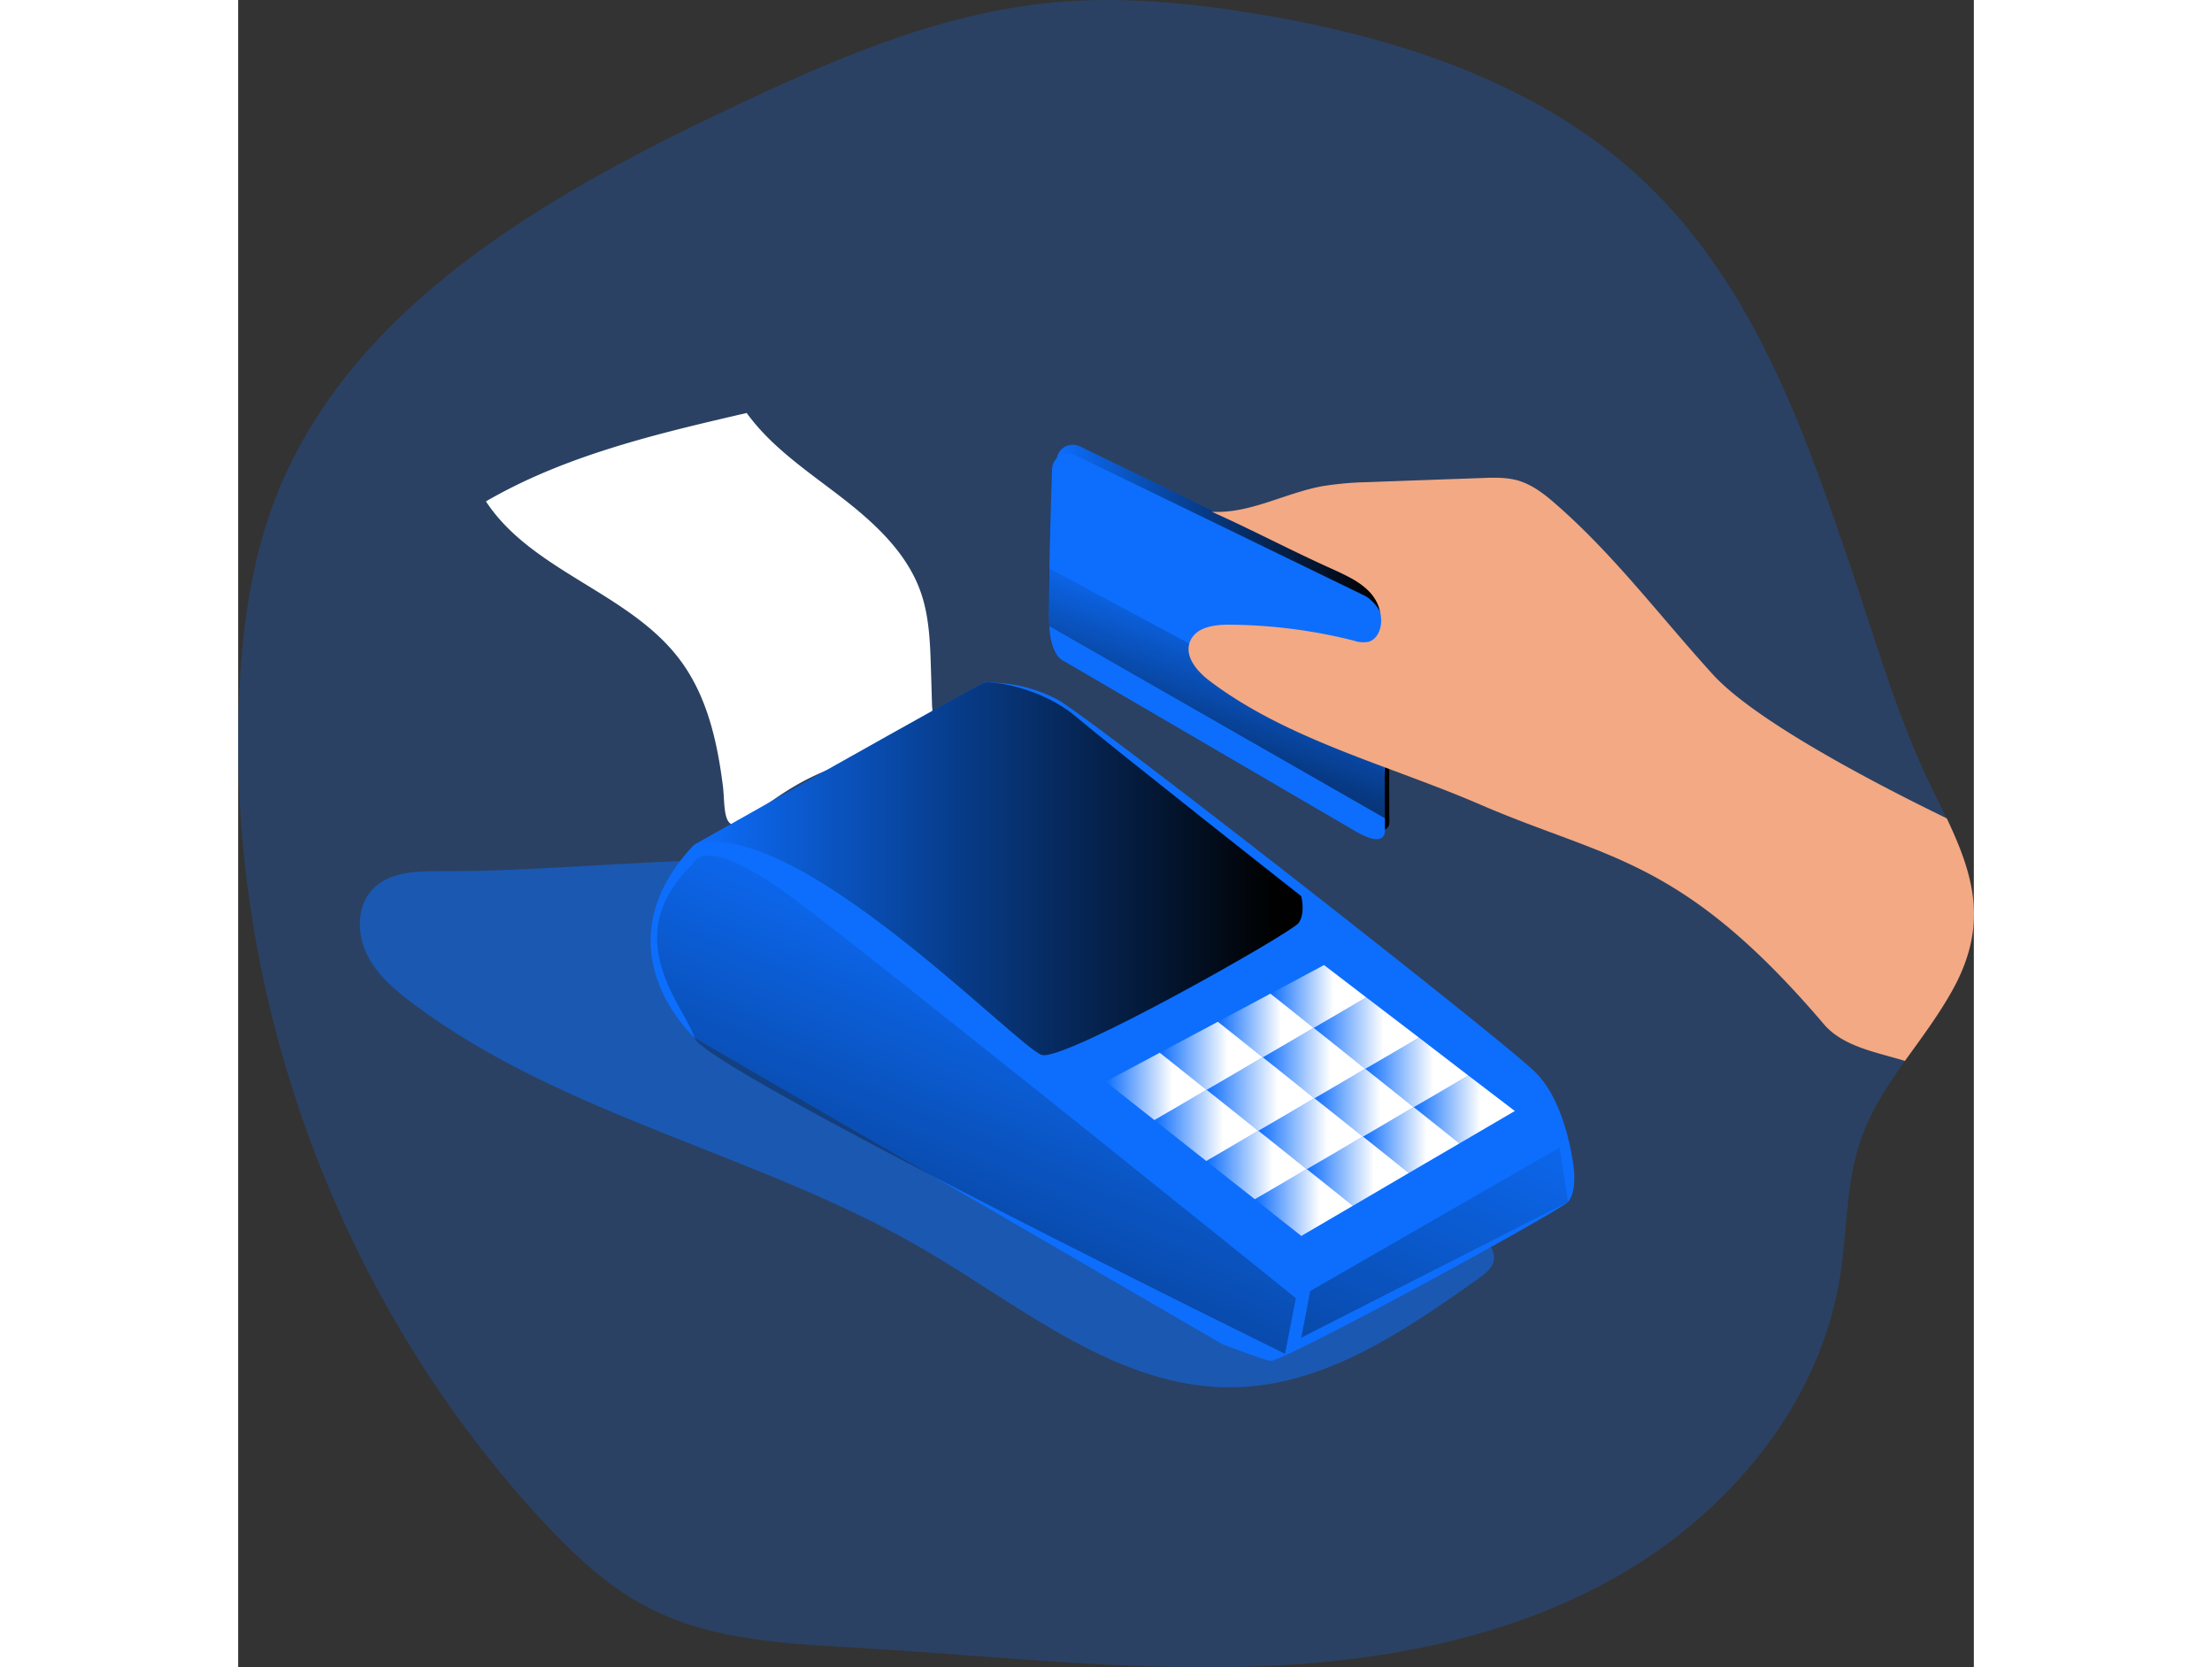 <svg id="Layer_1" data-name="Layer 1" xmlns="http://www.w3.org/2000/svg" xmlns:xlink="http://www.w3.org/1999/xlink" viewBox="0 0 480.26 461.3" width="406" height="306" class="illustration styles_illustrationTablet__1DWOa"><rect x="0" y="0" width="480.26" height="461.3" fill="#333333" stroke="none"/><defs><linearGradient id="linear-gradient" x1="272.18" y1="179.95" x2="365.17" y2="179.95" gradientUnits="userSpaceOnUse"><stop offset="0" stop-color="#010101" stop-opacity="0"></stop><stop offset="0.95" stop-color="#010101"></stop></linearGradient><linearGradient id="linear-gradient-2" x1="279.23" y1="169.87" x2="252.75" y2="244.68" xlink:href="#linear-gradient"></linearGradient><linearGradient id="linear-gradient-3" x1="172.69" y1="243.98" x2="341.15" y2="243.98" xlink:href="#linear-gradient"></linearGradient><linearGradient id="linear-gradient-4" x1="273.93" y1="262.19" x2="167.68" y2="504.49" xlink:href="#linear-gradient"></linearGradient><linearGradient id="linear-gradient-5" x1="356.44" y1="289.86" x2="227.49" y2="583.91" xlink:href="#linear-gradient"></linearGradient><linearGradient id="linear-gradient-6" x1="240.04" y1="300.6" x2="267.97" y2="300.6" gradientUnits="userSpaceOnUse"><stop offset="0" stop-color="#fff" stop-opacity="0"></stop><stop offset="0.66" stop-color="#fff"></stop></linearGradient><linearGradient id="linear-gradient-7" x1="254.99" y1="292.13" x2="283.52" y2="292.13" xlink:href="#linear-gradient-6"></linearGradient><linearGradient id="linear-gradient-8" x1="271.07" y1="283.75" x2="297.59" y2="283.75" xlink:href="#linear-gradient-6"></linearGradient><linearGradient id="linear-gradient-9" x1="285.64" y1="275.71" x2="312.16" y2="275.71" xlink:href="#linear-gradient-6"></linearGradient><linearGradient id="linear-gradient-10" x1="297.59" y1="285.85" x2="326.76" y2="285.85" xlink:href="#linear-gradient-6"></linearGradient><linearGradient id="linear-gradient-11" x1="311.88" y1="296.73" x2="340.41" y2="296.73" xlink:href="#linear-gradient-6"></linearGradient><linearGradient id="linear-gradient-12" x1="325.28" y1="306.98" x2="353.25" y2="306.98" xlink:href="#linear-gradient-6"></linearGradient><linearGradient id="linear-gradient-13" x1="311.24" y1="315.44" x2="337.94" y2="315.44" xlink:href="#linear-gradient-6"></linearGradient><linearGradient id="linear-gradient-14" x1="295.69" y1="324.05" x2="323.94" y2="324.05" xlink:href="#linear-gradient-6"></linearGradient><linearGradient id="linear-gradient-15" x1="281.3" y1="332.73" x2="308.46" y2="332.73" xlink:href="#linear-gradient-6"></linearGradient><linearGradient id="linear-gradient-16" x1="267.86" y1="322.34" x2="295.69" y2="322.34" xlink:href="#linear-gradient-6"></linearGradient><linearGradient id="linear-gradient-17" x1="253.51" y1="311.39" x2="282.29" y2="311.39" xlink:href="#linear-gradient-6"></linearGradient><linearGradient id="linear-gradient-18" x1="283.52" y1="294.14" x2="311.88" y2="294.14" xlink:href="#linear-gradient-6"></linearGradient><linearGradient id="linear-gradient-19" x1="267.97" y1="302.71" x2="297.81" y2="302.71" xlink:href="#linear-gradient-6"></linearGradient><linearGradient id="linear-gradient-20" x1="297.81" y1="305.11" x2="325.28" y2="305.11" xlink:href="#linear-gradient-6"></linearGradient><linearGradient id="linear-gradient-21" x1="282.29" y1="313.68" x2="311.24" y2="313.68" xlink:href="#linear-gradient-6"></linearGradient></defs><title>Card Payment</title><path d="M520.79,277.83c-3.77,6.74-8.47,13-13,19.3-4.9,6.91-9.52,14-12.27,22-4.13,12-3.67,25.15-5.68,37.7-5.54,35.13-30.58,65.18-61.44,82.81s-67,24.09-102.53,25.12-71-3.07-106.47-5.15C199.1,458.41,178,457.71,160,448.36c-11.5-5.92-21-15.06-29.8-24.58C74.42,363.15,43.78,280.13,46.81,197.84c.7-19.08,3.17-38.3,10-56.14,20.31-52.63,74-83.52,125-107.72,28.61-13.61,58.23-26.59,89.73-29.66,18.9-1.83,37.95,0,56.68,3.07,39.07,6.42,78.68,19.22,107.46,46.45,30.47,28.82,44.47,69.34,57.59,108.07,6.88,20.45,13,41.79,22.65,61.15,1.2,2.4,2.33,4.73,3.42,7C526.89,245.92,531,259.64,520.79,277.83Z" transform="translate(-46.6 -3.59)" fill="#0d6efd" opacity="0.24" style="isolation: isolate;"></path><path d="M102.23,244.63c-6.48,0-13.73.2-18.27,4.84s-4.59,12.17-1.82,18,7.83,10.09,13,13.93c41.94,31.34,96,41.53,141.21,67.92,27.4,16,53.93,38.65,85.65,38.13,25.14-.41,47.35-15.56,67.85-30.13,1.83-1.3,3.8-2.82,4.19-5,.57-3.18-2.35-5.79-5-7.69l-94-68.46c-11.34-8.26-22.79-16.58-35.59-22.33C212.9,232.84,151.91,245,102.23,244.63Z" transform="translate(-46.6 -3.59)" fill="#0d6efd" opacity="0.51" style="isolation: isolate;"></path><path d="M172.94,290.78s-27.31-24.66-.25-53.37l80.44-44.94a41,41,0,0,1,20.11,4.64c9.6,5.29,123.47,94.34,132.4,103.27s10.59,27.15,10.59,27.15.67,6-1.65,8.6-79.44,44.69-82.42,44-13.24-4.64-13.24-4.64Z" transform="translate(-46.6 -3.59)" fill="#0d6efd"></path><path d="M273.05,131a4.49,4.49,0,0,1,6.47-3.89L360,166.16s5.34,3.35,5.16,9.49,0,55.06,0,55.06.64,5.54-8.14.41-81.09-47.34-81.09-47.34-3.17-1.31-3.64-9.43C271.92,168.06,272.65,143.22,273.05,131Z" transform="translate(-46.6 -3.59)" fill="#0d6efd"></path><path d="M273.05,131a4.49,4.49,0,0,1,6.47-3.89L360,166.16s5.34,3.35,5.16,9.49,0,55.06,0,55.06.64,5.54-8.14.41-81.09-47.34-81.09-47.34-3.17-1.31-3.64-9.43C271.92,168.06,272.65,143.22,273.05,131Z" transform="translate(-46.6 -3.59)" fill="url(#linear-gradient)"></path><path d="M271.8,133.44a4.5,4.5,0,0,1,6.47-3.89l80.49,39.09s5.34,3.35,5.15,9.5,0,55.05,0,55.05.65,5.54-8.13.41-81.09-47.33-81.09-47.33-3.17-1.31-3.65-9.44C270.67,170.55,271.41,145.71,271.8,133.44Z" transform="translate(-46.6 -3.59)" fill="#0d6efd"></path><polygon points="224.15 157.11 316.5 206.76 318.55 227.12 224.44 173.25 224.15 157.11" fill="url(#linear-gradient-2)"></polygon><path d="M520.79,277.83c-3.77,6.74-8.47,13-13,19.3-7.83-2.4-17.11-3.92-22.43-10.16-39.35-46.17-59.77-45.5-95-60.73-24.83-10.76-53.24-17.85-74.86-34.18-3.53-2.64-7.13-6.81-5.54-10.9s6.74-4.76,11-4.72a144.39,144.39,0,0,1,34.31,4.4,7.79,7.79,0,0,0,4.13.32c2.43-.7,3.56-3.6,3.46-6.13-.39-7.91-7-11.11-14.22-14.32C338.13,156,326.53,149.88,316,145.19c10.47.6,20.17-5.15,30.5-7.06A88,88,0,0,1,358.94,137q15.71-.58,31.46-1.13c3.53-.14,7.16-.28,10.55.74,4,1.24,7.37,3.92,10.51,6.7,16,14,28.88,31.18,43.2,46.91s60.35,37.6,64.72,39.82C526.89,245.92,531,259.64,520.79,277.83Z" transform="translate(-46.6 -3.59)" fill="#f3a984"></path><path d="M168.72,186c-14-18.53-40.82-24.28-53.56-43.68,22.05-12.79,47.31-18.71,72.15-24.46,6.81,9.42,16.7,16,25.92,23.11s18.27,15.32,22.17,26.27c2.42,6.8,2.67,14.16,2.89,21.37l.32,10.56a3.6,3.6,0,0,1-2.3,4.12,191.57,191.57,0,0,1-19.5,10.37c-3.81,1.67-7.73,3.09-11.48,4.9-6.34,3.05-12,7.18-17.59,11.43-7.35,5.6-6.33-3.11-7-8.82C179.18,208.8,176.36,196.1,168.72,186Z" transform="translate(-46.6 -3.59)" fill="#fff"></path><path d="M172.69,237.41s78.45-44.44,80.44-44.94,15.64,1.24,25.32,9.44,62.31,49.65,62.31,49.65S342,256.28,340,259s-64.55,38.23-71,36.49S200.25,228.47,172.69,237.41Z" transform="translate(-46.6 -3.59)" fill="#0d6efd"></path><path d="M172.69,237.41s78.45-44.44,80.44-44.94,15.64,1.24,25.32,9.44,62.31,49.65,62.31,49.65S342,256.28,340,259s-64.55,38.23-71,36.49S200.25,228.47,172.69,237.41Z" transform="translate(-46.6 -3.59)" fill="url(#linear-gradient-3)"></path><path d="M172.44,242.62s2.49-9.43,28.31,9.93S339.27,362.78,339.27,362.78l-3,15.39s-160.88-78.95-163.36-87.39S151.09,263,172.44,242.62Z" transform="translate(-46.6 -3.59)" fill="url(#linear-gradient-4)"></path><polygon points="296.64 357.21 365.66 317.49 367.98 332.55 294.16 370.12 296.64 357.21" fill="url(#linear-gradient-5)"></polygon><polygon points="325.28 306.34 311.24 314.49 297.81 303.88 311.88 295.73 325.28 306.34" fill="none"></polygon><polygon points="267.97 301.55 253.51 309.91 240.03 299.29 254.99 291.28 267.97 301.55" fill="url(#linear-gradient-6)"></polygon><polygon points="283.52 292.55 267.97 301.55 254.99 291.28 271.07 282.71 283.52 292.55" fill="url(#linear-gradient-7)"></polygon><polygon points="297.6 284.41 283.52 292.55 271.07 282.71 285.6 274.95 285.64 274.95 297.6 284.41" fill="url(#linear-gradient-8)"></polygon><polygon points="312.16 275.98 297.6 284.41 285.64 274.95 300.45 267.02 312.16 275.98" fill="url(#linear-gradient-9)"></polygon><polygon points="326.76 287.12 311.88 295.73 297.6 284.41 312.16 275.98 326.76 287.12" fill="url(#linear-gradient-10)"></polygon><polygon points="340.41 297.6 325.28 306.34 311.88 295.73 326.76 287.12 340.41 297.6" fill="url(#linear-gradient-11)"></polygon><polygon points="353.25 307.4 337.94 316.36 325.28 306.34 340.41 297.6 353.25 307.4" fill="url(#linear-gradient-12)"></polygon><polygon points="337.94 316.36 323.94 324.54 311.24 314.49 325.28 306.34 337.94 316.36" fill="url(#linear-gradient-13)"></polygon><polygon points="323.94 324.54 308.46 333.61 295.69 323.49 311.24 314.49 323.94 324.54" fill="url(#linear-gradient-14)"></polygon><polygon points="308.46 333.61 294.17 341.97 281.3 331.81 295.69 323.49 308.46 333.61" fill="url(#linear-gradient-15)"></polygon><polygon points="295.69 323.49 281.3 331.81 267.86 321.23 282.29 312.87 295.69 323.49" fill="url(#linear-gradient-16)"></polygon><polygon points="282.29 312.87 267.86 321.23 253.51 309.91 267.97 301.55 282.29 312.87" fill="url(#linear-gradient-17)"></polygon><polygon points="311.88 295.73 297.81 303.88 283.52 292.55 297.6 284.41 311.88 295.73" fill="url(#linear-gradient-18)"></polygon><polygon points="297.81 303.88 282.29 312.87 267.97 301.55 283.52 292.55 297.81 303.88" fill="url(#linear-gradient-19)"></polygon><polygon points="325.28 306.34 311.24 314.49 297.81 303.88 311.88 295.73 325.28 306.34" fill="url(#linear-gradient-20)"></polygon><polygon points="311.24 314.49 295.69 323.49 282.29 312.87 297.81 303.88 311.24 314.49" fill="url(#linear-gradient-21)"></polygon></svg>